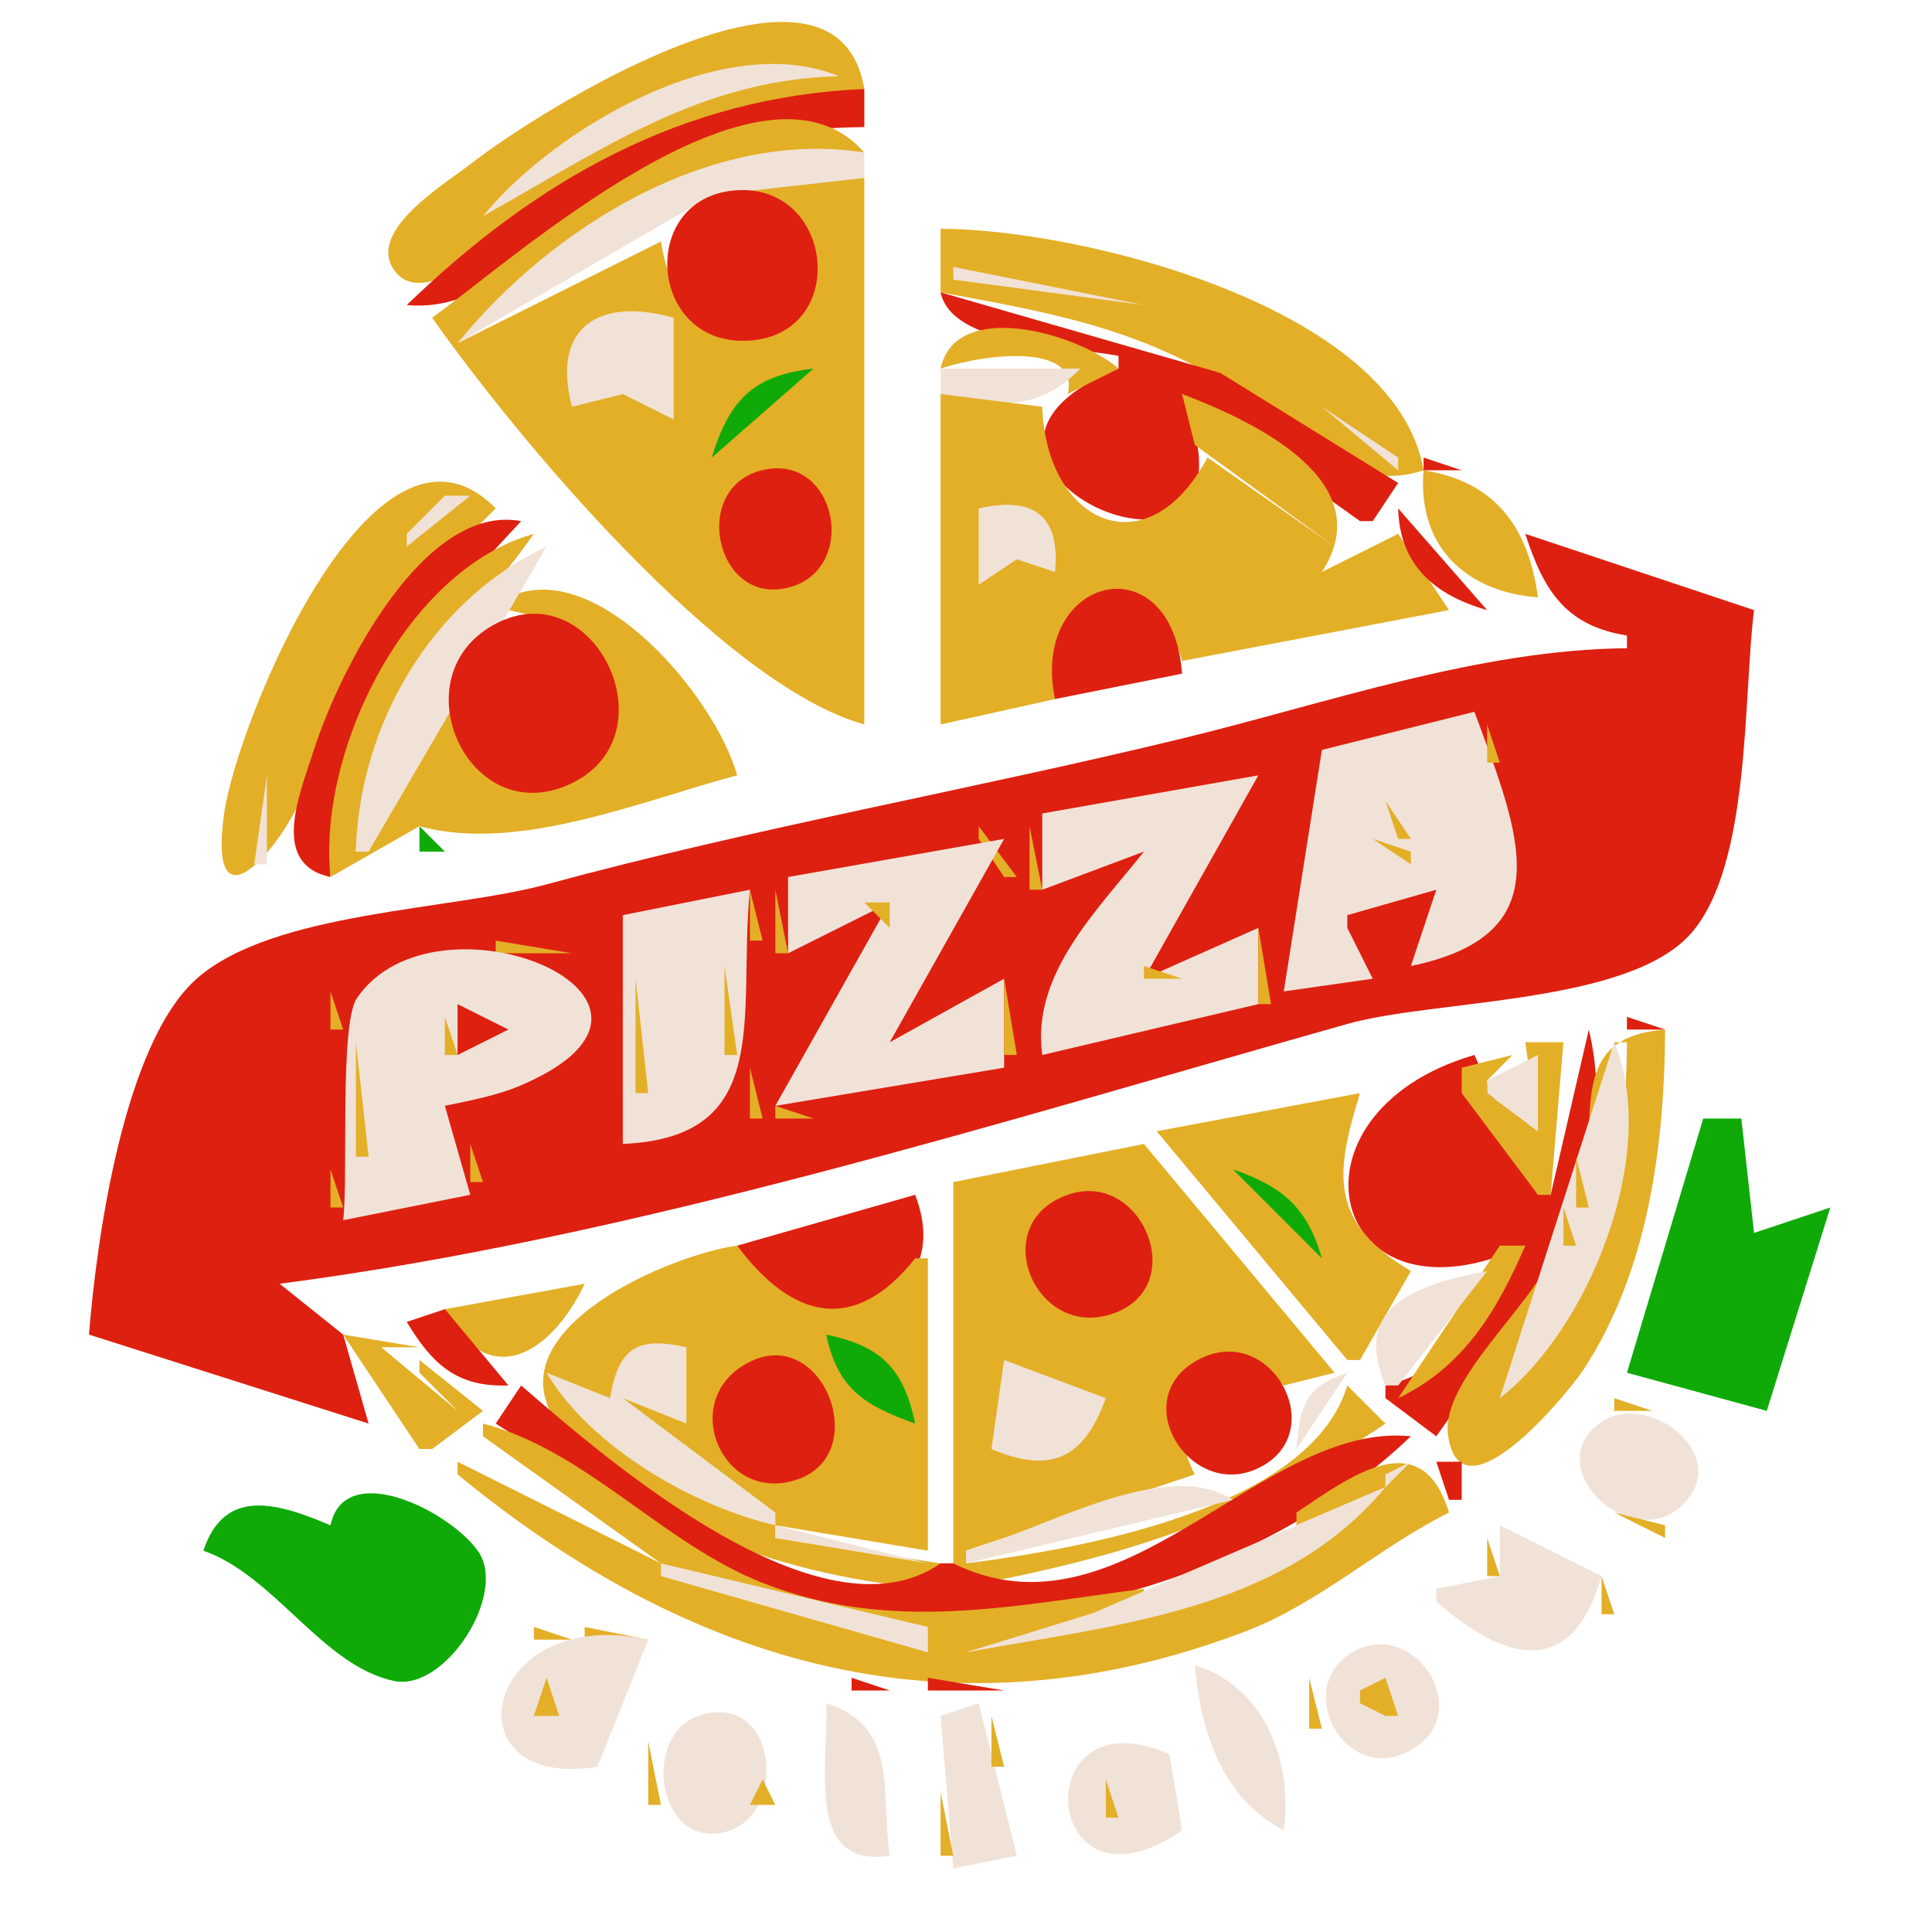 <?xml version="1.0" standalone="yes"?>
<svg xmlns="http://www.w3.org/2000/svg" width="152" height="152">
<path style="fill:rgba(0,0,0,0); stroke:none;" d="M0 0L0 152L152 152L152 0L0 0z"/>
<path style="fill:#de2010; stroke:none;" d="M57.667 2.333L58.333 2.667L57.667 2.333z"/>
<path style="fill:#e3af27; stroke:none;" d="M68 7C65.813 -6.105 42.188 8.834 37.001 12.921C35.169 14.364 28.651 18.23 31.086 21.357C33.269 24.158 38.255 19.663 40 18.345C48.952 11.587 56.717 7.892 68 7z"/>
<path style="fill:#de2010; stroke:none;" d="M67 2L68 3L67 2M52 3L53 4L52 3M50 4L51 5L50 4M48 5L49 6L48 5z"/>
<path style="fill:#f1e2d7; stroke:none;" d="M38 17C47.185 11.887 55.097 6.226 66 6C56.953 2.239 43.551 10.182 38 17z"/>
<path style="fill:#de2010; stroke:none;" d="M46 6L47 7L46 6M45 7L46 8L45 7M32 24C38.356 24.614 42.925 18.666 48 15.442C54.24 11.479 60.68 10.061 68 10L68 7C53.687 7.615 42.203 14.148 32 24M43 8L44 9L43 8M41 9L42 10L41 9z"/>
<path style="fill:#e3af27; stroke:none;" d="M34 25C40.645 34.433 56.788 53.853 68 57L68 14L59 14L59 15C71.65 21.947 54.21 33.273 52 19L36 27C45.505 18.722 54.789 11.226 68 12C59.945 2.784 40.307 20.466 34 25z"/>
<path style="fill:#f1e2d7; stroke:none;" d="M36 27L56.039 15.342L68 14L68 12C55.937 10.081 43.344 17.921 36 27z"/>
<path style="fill:#de2010; stroke:none;" d="M35 14L36 15L35 14z"/>
<path style="fill:#e3af27; stroke:none;" d="M56.667 14.333L57.333 14.667L56.667 14.333z"/>
<path style="fill:#de2010; stroke:none;" d="M58.001 14.967C50.087 15.434 50.969 27.364 58.985 26.793C66.845 26.234 65.633 14.516 58.001 14.967z"/>
<path style="fill:#e3af27; stroke:none;" d="M53 16L54 17L53 16M52 17L53 18L52 17M74 18L74 23C81.958 24.483 88.927 25.633 96 29.927C101.139 33.047 105.66 39.125 112 37C111.488 42.917 115.252 46.557 121 47C120.264 41.494 117.63 37.876 112 37C109.798 24.075 84.848 18.001 74 18z"/>
<path style="fill:#de2010; stroke:none;" d="M84.667 18.333L85.333 18.667L84.667 18.333z"/>
<path style="fill:#f1e2d7; stroke:none;" d="M34 19L33 21L34 19z"/>
<path style="fill:#de2010; stroke:none;" d="M86.667 19.333L87.333 19.667L86.667 19.333z"/>
<path style="fill:#f1e2d7; stroke:none;" d="M75 21L75 22L90 24L75 21z"/>
<path style="fill:#de2010; stroke:none;" d="M94 22L95 23L94 22M74 23C74.91 27.245 83.928 27.213 88 28L88 29C69.514 36.402 101.033 50.453 93 31L107 41L108 41L110 38L96 29.337L74 23M96 23L97 24L96 23z"/>
<path style="fill:#f1e2d7; stroke:none;" d="M45 32L49 31L53 33L53 25C47.156 23.34 43.344 25.727 45 32M91 24L92 25L91 24z"/>
<path style="fill:#e3af27; stroke:none;" d="M74 29C77.738 27.754 84.992 27.032 84 31L88 29C84.888 26.259 75.194 23.427 74 29z"/>
<path style="fill:#f1e2d7; stroke:none;" d="M74 29L74 31C78.421 32.049 81.686 32.384 85 29L74 29M98 28L99 29L98 28z"/>
<path style="fill:#de2010; stroke:none;" d="M103 28L104 29L103 28z"/>
<path style="fill:#0faa08; stroke:none;" d="M56 36L64 29C59.237 29.543 57.38 31.465 56 36z"/>
<path style="fill:#de2010; stroke:none;" d="M105 29L106 30L105 29z"/>
<path style="fill:#e3af27; stroke:none;" d="M74 31L74 57L83 55C82.098 46.822 90.425 43.054 93 52L114 48L110 42L104 45C108.58 37.946 98.979 33.267 93 31L94 35L105 43L95 36C90.215 44.924 82.296 41.109 82 32L74 31z"/>
<path style="fill:#de2010; stroke:none;" d="M108 31L109 32L108 31z"/>
<path style="fill:#f1e2d7; stroke:none;" d="M104 32L110 37L110 36L104 32z"/>
<path style="fill:#de2010; stroke:none;" d="M111 33L112 34L111 33z"/>
<path style="fill:#f1e2d7; stroke:none;" d="M95 34L105 43L95 34z"/>
<path style="fill:#de2010; stroke:none;" d="M112 34L113 35L112 34M60.054 36.971C54.29 38.259 56.244 47.608 61.946 46.248C67.629 44.893 65.882 35.668 60.054 36.971M112 36L112 37L115 37L112 36z"/>
<path style="fill:#e3af27; stroke:none;" d="M39 40C29.457 30.292 18.627 56.895 17.635 63.995C16.204 74.245 22.998 65.803 24.44 61C25.5 57.467 27.061 54.075 29.105 51C31.846 46.875 35.518 43.484 39 40z"/>
<path style="fill:rgba(0,0,0,0); stroke:none;" d="M111 37L104 45C107.435 43.393 111.086 41.074 111 37z"/>
<path style="fill:#de2010; stroke:none;" d="M32 38L33 39L32 38M30 39L31 40L30 39z"/>
<path style="fill:#f1e2d7; stroke:none;" d="M35 39L32 42L32 43L37 39L35 39M77 40L77 46L80 44L83 45C83.434 40.525 81.282 39.033 77 40M112 39L118 45L112 39z"/>
<path style="fill:#de2010; stroke:none;" d="M26 69C25.319 57.307 33.678 48.927 41 41C33.364 39.556 26.725 52.689 24.694 59C23.545 62.571 21.238 67.98 26 69M110 40C110.115 44.45 112.836 46.811 117 48L110 40z"/>
<path style="fill:#0faa08; stroke:none;" d="M95 46L100 41L95 46z"/>
<path style="fill:#de2010; stroke:none;" d="M119 41L120 42L119 41z"/>
<path style="fill:#e3af27; stroke:none;" d="M26 69L33 65C40.738 67.127 50.433 63.007 58 61C56.239 54.761 46.915 43.677 40 47L40 48C59.879 52.014 36.448 72.196 35 53L34 53L29 67L28 67C28.564 56.005 36.111 50.361 42 42C31.98 44.814 24.973 59.054 26 69z"/>
<path style="fill:#de2010; stroke:none;" d="M51 42L52 43L51 42M120 42C121.451 46.466 123.164 49.23 128 50L128 51C116.315 51.097 104.315 55.357 93 58.102C76.402 62.129 59.494 65.097 43 69.576C35.375 71.646 21.62 71.695 15.56 76.924C9.71 81.971 7.583 97.676 7 105L29 112L27 105L22 101C49.864 97.383 78.944 88.194 106 80.559C112.907 78.609 128.131 79.056 133.062 73.411C137.751 68.045 137.141 54.8 138 48L120 42z"/>
<path style="fill:#f1e2d7; stroke:none;" d="M28 67L29 67L43 43C33.908 47.241 28.231 57.139 28 67z"/>
<path style="fill:#de2010; stroke:none;" d="M26 44L27 45L26 44z"/>
<path style="fill:#f1e2d7; stroke:none;" d="M30 44L31 45L30 44z"/>
<path style="fill:#de2010; stroke:none;" d="M43 44L44 45L43 44z"/>
<path style="fill:#f1e2d7; stroke:none;" d="M107 44L111 48L107 44z"/>
<path style="fill:#de2010; stroke:none;" d="M83 55L93 53C92.204 42.53 81.001 45.279 83 55M23 48L24 49L23 48M39.059 49.043C31.231 53.062 36.839 65.512 44.941 61.642C52.906 57.838 46.815 45.062 39.059 49.043z"/>
<path style="fill:#e3af27; stroke:none;" d="M37 49L38 50L37 49M36 50L37 51L36 50z"/>
<path style="fill:#de2010; stroke:none;" d="M102 50L103 51L102 50z"/>
<path style="fill:#e3af27; stroke:none;" d="M35 51L36 52L35 51z"/>
<path style="fill:#de2010; stroke:none;" d="M97 51L98 52L97 51M20 54L21 55L20 54z"/>
<path style="fill:#f1e2d7; stroke:none;" d="M23 55L24 56L23 55z"/>
<path style="fill:#de2010; stroke:none;" d="M80 55L81 56L80 55M19 56L20 57L19 56z"/>
<path style="fill:#e3af27; stroke:none;" d="M114.667 56.333L115.333 56.667L114.667 56.333z"/>
<path style="fill:#f1e2d7; stroke:none;" d="M116 56L104 59L101 78L108 77L106 73L106 72L113 70L111 76C122.871 73.542 119.632 65.781 116 56z"/>
<path style="fill:#e3af27; stroke:none;" d="M111 57L112 58L111 57M117 57L117 60L118 60L117 57z"/>
<path style="fill:#f1e2d7; stroke:none;" d="M22.333 58.667L22.667 59.333L22.333 58.667z"/>
<path style="fill:#e3af27; stroke:none;" d="M106.667 58.333L107.333 58.667L106.667 58.333z"/>
<path style="fill:#de2010; stroke:none;" d="M18 59L19 60L18 59z"/>
<path style="fill:#e3af27; stroke:none;" d="M98 60L99 61L98 60M116 60L117 61L116 60z"/>
<path style="fill:#f1e2d7; stroke:none;" d="M21 61L20 68L21 68L21 61z"/>
<path style="fill:#de2010; stroke:none;" d="M55 61L56 62L55 61z"/>
<path style="fill:#e3af27; stroke:none;" d="M94 61L95 62L94 61z"/>
<path style="fill:#f1e2d7; stroke:none;" d="M82 64L82 70L90 67C86.262 71.71 81.128 76.656 82 83L99 79L99 73L90 77L99 61L82 64z"/>
<path style="fill:#e3af27; stroke:none;" d="M89.667 62.333L90.333 62.667L89.667 62.333M116 62L117 63L116 62M86 63L87 64L86 63M104 63L105 64L104 63M109 63L110 66L111 66L109 63z"/>
<path style="fill:#de2010; stroke:none;" d="M17 64L18 65L17 64M109 64L111 67L109 64z"/>
<path style="fill:#e3af27; stroke:none;" d="M117 64L118 65L117 64z"/>
<path style="fill:#0faa08; stroke:none;" d="M33 65L33 67L35 67L33 65z"/>
<path style="fill:#e3af27; stroke:none;" d="M77 65L77 66L79 69L80 69L77 65M81 65L81 70L82 70L81 65M73.667 66.333L74.333 66.667L73.667 66.333z"/>
<path style="fill:#f1e2d7; stroke:none;" d="M62 69L62 75L70 71L61 87L79 84L79 77L70 82L79 66L62 69z"/>
<path style="fill:#e3af27; stroke:none;" d="M97 66L98 67L97 66M104 66L105 67L104 66M108 66L111 68L111 67L108 66z"/>
<path style="fill:#0faa08; stroke:none;" d="M29 67L30 68L29 67z"/>
<path style="fill:#e3af27; stroke:none;" d="M68.667 67.333L69.333 67.667L68.667 67.333M89 67L90 68L89 67M96 67L97 68L96 67M118 67L119 68L118 67M64.667 68.333L65.333 68.667L64.667 68.333M85.333 68.667L85.667 69.333L85.333 68.667z"/>
<path style="fill:#de2010; stroke:none;" d="M17 69L18 70L17 69M22 69L23 70L22 69z"/>
<path style="fill:#e3af27; stroke:none;" d="M95 69L96 70L95 69M103 69L104 70L103 69M119 69L120 70L119 69M55.667 70.333L56.333 70.667L55.667 70.333z"/>
<path style="fill:#f1e2d7; stroke:none;" d="M49 72L49 90C61.017 89.475 58.023 79.809 59 70L49 72z"/>
<path style="fill:#e3af27; stroke:none;" d="M59 70L59 74L60 74L59 70M61 70L61 75L62 75L61 70M82.667 70.333L83.333 70.667L82.667 70.333M87 70L88 71L87 70M94 70L95 71L94 70M107 70L108 71L107 70M112.333 70.667L112.667 71.333L112.333 70.667M52.667 71.333L53.333 71.667L52.667 71.333M68 71L70 73L70 71L68 71M77 71L78 72L77 71M86 71L87 72L86 71M76 72L77 73L76 72M98 72L99 73L98 72M102 72L103 73L102 72M106 72L107 73L106 72M65.333 73.667L65.667 74.333L65.333 73.667M92 73L93 74L92 73M95 73L96 74L95 73M99 73L99 79L100 79L99 73M120 73L121 74L120 73M39 74L39 75L45 75L39 74M58 74L59 75L58 74M75 74L76 75L75 74M84 74L85 75L84 74M91 74L92 75L91 74M117.667 74.333L118.333 74.667L117.667 74.333M35 75L36 76L35 75z"/>
<path style="fill:#f1e2d7; stroke:none;" d="M27 96L37 94L35 87C37.021 86.576 39.078 86.204 40.989 85.387C56.806 78.62 34.333 69.36 28.082 78.525C26.692 80.562 27.414 92.604 27 96z"/>
<path style="fill:#e3af27; stroke:none;" d="M62 75L63 76L62 75M67 75L68 76L67 75M74 75L75 76L74 75M113 75L114 76L113 75M30.667 76.333L31.333 76.667L30.667 76.333M49 76L50 77L49 76M57 76L57 83L58 83L57 76M66 76L67 77L66 76M90 76L90 77L93 77L90 76M27 77L28 78L27 77M50 77L50 86L51 86L50 77M77 77L78 78L77 77M79 77L79 83L80 83L79 77M104.667 77.333L105.333 77.667L104.667 77.333M26 78L26 81L27 81L26 78M72 78L73 79L72 78M75.333 78.667L75.667 79.333L75.333 78.667M81.333 78.667L81.667 79.333L81.333 78.667M101 78L102 79L101 78z"/>
<path style="fill:#de2010; stroke:none;" d="M36 79L36 83L40 81L36 79z"/>
<path style="fill:#e3af27; stroke:none;" d="M39 79L40 80L39 79M64 79L65 80L64 79M71 79L72 80L71 79M96 79L97 80L96 79M35 80L35 83L36 83L35 80M63 80L64 81L63 80M74 80L75 81L74 80M91.667 80.333L92.333 80.667L91.667 80.333z"/>
<path style="fill:#de2010; stroke:none;" d="M128 80L128 81L131 81L128 80z"/>
<path style="fill:#e3af27; stroke:none;" d="M39 81L40 82L39 81M46 81L47 82L46 81M70.667 81.333L71.333 81.667L70.667 81.333M88 81L89 82L88 81z"/>
<path style="fill:#de2010; stroke:none;" d="M125 81L122 94L121 94L116 83C100.181 87.592 104.611 105.171 120 98C117.104 102.71 114.703 107.687 109 109L109 110L113 113C119.406 103.869 127.936 93.224 125 81z"/>
<path style="fill:#e3af27; stroke:none;" d="M125 90L126 90L127 82L128 82C127.971 92.673 125.276 102.004 118 110L123 99L122 99C120.28 102.91 113.384 108.703 113.917 112.847C114.836 119.984 123.359 109.58 124.475 107.91C129.646 100.172 130.975 90.127 131 81C125.248 81.459 125.047 84.859 125 90M28 82L28 91L29 91L28 82M37 82L38 83L37 82M81 82L82 83L81 82M83.667 82.333L84.333 82.667L83.667 82.333z"/>
<path style="fill:#0faa08; stroke:none;" d="M119 82L120 83L119 82z"/>
<path style="fill:#e3af27; stroke:none;" d="M120 82L121 89L117 86L117 85L119 83L115 84L115 86L121 94L122 94L123 82L120 82z"/>
<path style="fill:#f1e2d7; stroke:none;" d="M127 82L118 110C125.009 104.574 130.637 90.67 127 82z"/>
<path style="fill:#e3af27; stroke:none;" d="M44 83L45 84L44 83M61 83L62 84L61 83z"/>
<path style="fill:#f1e2d7; stroke:none;" d="M117 85L117 86L121 89L121 83L117 85z"/>
<path style="fill:#e3af27; stroke:none;" d="M43 84L44 85L43 84M59 84L59 88L60 88L59 84M74.667 84.333L75.333 84.667L74.667 84.333M41 85L42 86L41 85M71 85L72 86L71 85M37 86L38 87L37 86M49 86L50 87L49 86M66.667 86.333L67.333 86.667L66.667 86.333z"/>
<path style="fill:#0faa08; stroke:none;" d="M103 86L104 87L103 86z"/>
<path style="fill:#e3af27; stroke:none;" d="M91 89L106 107L107 107L111 100C104.65 96.206 104.966 92.522 107 86L91 89M35.333 87.667L35.667 88.333L35.333 87.667M61 87L61 88L64 88L61 87z"/>
<path style="fill:#de2010; stroke:none;" d="M96 90L102 87L96 90z"/>
<path style="fill:#e3af27; stroke:none;" d="M58 88L59 89L58 88z"/>
<path style="fill:#0faa08; stroke:none;" d="M134 88L128 108L139 111L144 95L138 97L137 88L134 88z"/>
<path style="fill:#e3af27; stroke:none;" d="M36 89L37 90L36 89M54 89L55 90L54 89z"/>
<path style="fill:#de2010; stroke:none;" d="M130.333 89.667L130.667 90.333L130.333 89.667z"/>
<path style="fill:#e3af27; stroke:none;" d="M37 90L37 93L38 93L37 90M49.667 90.333L50.333 90.667L49.667 90.333M75 93L75 125C88.406 122.502 97.516 119.747 109 112L106 109C103.065 118.812 84.634 121.903 76 123L76 122L94 116C90.861 109.936 94.978 103.459 101 109L105 108L90 90L75 93z"/>
<path style="fill:#de2010; stroke:none;" d="M90 90L91 91L90 90z"/>
<path style="fill:#e3af27; stroke:none;" d="M27 91L28 92L27 91z"/>
<path style="fill:rgba(0,0,0,0); stroke:none;" d="M90 91C93.921 99.408 105.592 111.079 114 115C108.848 106.79 98.436 95.856 90 91z"/>
<path style="fill:#e3af27; stroke:none;" d="M124 91L124 95L125 95L124 91M26 92L26 95L27 95L26 92z"/>
<path style="fill:#0faa08; stroke:none;" d="M79 92L80 93L79 92M97 92L104 99C102.851 95.001 100.904 93.342 97 92z"/>
<path style="fill:#de2010; stroke:none;" d="M74 93L75 94L74 93M84.108 93.967C77.43 96.189 81.518 105.787 87.852 103.238C93.529 100.954 89.778 92.08 84.108 93.967M93 93L94 94L93 93z"/>
<path style="fill:#e3af27; stroke:none;" d="M33.667 94.333L34.333 94.667L33.667 94.333z"/>
<path style="fill:#de2010; stroke:none;" d="M72 94L58 98C62.204 106.521 75.737 103.696 72 94M94 94L95 95L94 94z"/>
<path style="fill:#e3af27; stroke:none;" d="M28.667 95.333L29.333 95.667L28.667 95.333M120 95L121 96L120 95M123 95L123 98L124 98L123 95z"/>
<path style="fill:#de2010; stroke:none;" d="M129.333 95.667L129.667 96.333L129.333 95.667M96 96L97 97L96 96M97 97L98 98L97 97M54 98L55 99L54 98z"/>
<path style="fill:#e3af27; stroke:none;" d="M74 125L74 123L61 121L61 120L73 122L73 99L72 99C67.242 104.998 62.335 103.816 58 98C52.961 98.655 39.02 104.428 43.662 111.699C49.199 120.373 64.436 124.588 74 125z"/>
<path style="fill:#de2010; stroke:none;" d="M98 98L99 99L98 98z"/>
<path style="fill:#e3af27; stroke:none;" d="M118 98L110 110C115.147 107.548 117.79 103.121 120 98L118 98z"/>
<path style="fill:#de2010; stroke:none;" d="M49 99L50 100L49 99M99 99L100 100L99 99M128 99L129 100L128 99M100 100L101 101L100 100z"/>
<path style="fill:#e3af27; stroke:none;" d="M114 100L115 101L114 100z"/>
<path style="fill:#f1e2d7; stroke:none;" d="M109 109L110 109L117 100C111.59 101.069 106.291 102.607 109 109z"/>
<path style="fill:#e3af27; stroke:none;" d="M35 103C38.351 109.618 43.389 106.532 46 101L35 103z"/>
<path style="fill:#de2010; stroke:none;" d="M101 101L102 102L101 101M102 102L103 103L102 102M127 102L128 103L127 102M32 104C34.042 107.391 35.988 109.145 40 109L35 103L32 104z"/>
<path style="fill:#f1e2d7; stroke:none;" d="M38 103L41 107L38 103z"/>
<path style="fill:#de2010; stroke:none;" d="M103 103L104 104L103 103z"/>
<path style="fill:#e3af27; stroke:none;" d="M27 105L33 114L34 114L38 111L33 107L33 108L36 111L30 106L33 106L27 105z"/>
<path style="fill:#de2010; stroke:none;" d="M104 104L105 105L104 104z"/>
<path style="fill:#f1e2d7; stroke:none;" d="M48 110L43 108C46.405 113.791 54.537 118.518 61 120L61 119L49 110L54 112L54 106C50.109 105.114 48.659 106.048 48 110z"/>
<path style="fill:#0faa08; stroke:none;" d="M65 105C65.913 109.281 67.99 110.564 72 112C71.106 107.678 69.322 105.894 65 105z"/>
<path style="fill:#de2010; stroke:none;" d="M105 105L106 106L105 105z"/>
<path style="fill:#f1e2d7; stroke:none;" d="M30 106L36 111L30 106z"/>
<path style="fill:#de2010; stroke:none;" d="M59.109 107.086C53.148 109.895 56.774 118.571 62.853 116.353C68.55 114.273 64.776 104.416 59.109 107.086M94.148 107.043C88.695 110.113 93.576 117.926 98.852 115.573C104.888 112.882 99.996 103.751 94.148 107.043z"/>
<path style="fill:#f1e2d7; stroke:none;" d="M79 107L78 114C82.655 115.991 85.286 114.762 87 110L79 107z"/>
<path style="fill:#0faa08; stroke:none;" d="M107 107L108 108L107 107z"/>
<path style="fill:#de2010; stroke:none;" d="M124 107L125 108L124 107z"/>
<path style="fill:#e3af27; stroke:none;" d="M65 108L66 109L65 108z"/>
<path style="fill:#f1e2d7; stroke:none;" d="M102 114L106 108C102.679 109.099 102.263 110.59 102 114z"/>
<path style="fill:#0faa08; stroke:none;" d="M108 108L109 109L108 108z"/>
<path style="fill:#de2010; stroke:none;" d="M41 109L39 112C45.989 116.353 52.132 122.077 60 124.91C76.621 130.892 98.46 125.009 111 113C99.26 111.8 88.337 129.577 75 123L74 123C64.63 129.526 47.642 114.761 41 109M123 109L124 110L123 109z"/>
<path style="fill:#f1e2d7; stroke:none;" d="M117 110L115 113L117 110z"/>
<path style="fill:#e3af27; stroke:none;" d="M127 110L127 111L130 111L127 110z"/>
<path style="fill:#de2010; stroke:none;" d="M30 111L31 112L30 111M121 111L122 112L121 111z"/>
<path style="fill:#f1e2d7; stroke:none;" d="M125.746 112.042C121.2 115.593 128.386 122.306 132.392 118.383C136.423 114.434 129.454 109.146 125.746 112.042z"/>
<path style="fill:#0faa08; stroke:none;" d="M130 111L131 112L130 111z"/>
<path style="fill:#de2010; stroke:none;" d="M31 112L32 113L31 112M35 112L36 113L35 112z"/>
<path style="fill:#e3af27; stroke:none;" d="M38 112L38 113L52 123L36 115L36 116C54.341 131.079 74.927 137.149 98 128.344C103.808 126.128 108.48 121.746 114 119C111.853 111.954 106.359 116.075 102 119L102 120L109 117C98.84 125.638 88.406 127.038 76 130L90 126L90 125C79.68 126.311 70.093 128.517 60 124.535C52.109 121.423 46.12 114.111 38 112M124 112L125 113L124 112z"/>
<path style="fill:#de2010; stroke:none;" d="M34 113L35 114L34 113M37 113L38 114L37 113z"/>
<path style="fill:#f1e2d7; stroke:none;" d="M38 113L52 123L38 113z"/>
<path style="fill:#de2010; stroke:none;" d="M36 114L37 115L36 114M118 114L119 115L118 114z"/>
<path style="fill:#f1e2d7; stroke:none;" d="M111 115L109 116L109 117L111 115z"/>
<path style="fill:#de2010; stroke:none;" d="M113 115L114 118L115 118L115 115L113 115M36 116L37 117L36 116z"/>
<path style="fill:#f1e2d7; stroke:none;" d="M76 122L76 123L97 118C91.629 114.51 81.906 120.468 76 122z"/>
<path style="fill:#e3af27; stroke:none;" d="M95 116L96 117L95 116M130 116L131 117L130 116z"/>
<path style="fill:#0faa08; stroke:none;" d="M26 120C21.883 118.266 17.681 116.94 16 122C21.62 123.96 25.372 131.071 31 132.25C35.028 133.094 39.928 125.432 37.639 122.083C35.475 118.917 27.139 114.714 26 120z"/>
<path style="fill:#de2010; stroke:none;" d="M38 117L39 118L38 117z"/>
<path style="fill:#f1e2d7; stroke:none;" d="M76 130C87.638 127.838 100.871 126.811 109 117L86 126.907L76 130z"/>
<path style="fill:#e3af27; stroke:none;" d="M124 117L125 118L124 117M133 118L134 119L133 118M127 119L131 121L131 120L127 119M132 119L133 120L132 119z"/>
<path style="fill:#f1e2d7; stroke:none;" d="M61 120L61 121L73 123L61 120z"/>
<path style="fill:#e3af27; stroke:none;" d="M100 120L101 121L100 120z"/>
<path style="fill:#de2010; stroke:none;" d="M110 120L111 121L110 120z"/>
<path style="fill:#f1e2d7; stroke:none;" d="M118 120L118 124L113 125L113 126C118.262 130.624 123.647 132.284 126 124L118 120z"/>
<path style="fill:#de2010; stroke:none;" d="M42 121L43 122L42 121z"/>
<path style="fill:#e3af27; stroke:none;" d="M98.667 121.333L99.333 121.667L98.667 121.333z"/>
<path style="fill:#de2010; stroke:none;" d="M109 121L110 122L109 121z"/>
<path style="fill:#e3af27; stroke:none;" d="M117 121L117 124L118 124L117 121M96.667 122.333L97.333 122.667L96.667 122.333M123 122L124 123L123 122z"/>
<path style="fill:#de2010; stroke:none;" d="M46 123L47 124L46 123z"/>
<path style="fill:#f1e2d7; stroke:none;" d="M52 123L52 124L73 130L73 128L52 123z"/>
<path style="fill:#e3af27; stroke:none;" d="M93.667 123.333L94.333 123.667L93.667 123.333M114 123L115 124L114 123M124.667 123.333L125.333 123.667L124.667 123.333M91.667 124.333L92.333 124.667L91.667 124.333z"/>
<path style="fill:#de2010; stroke:none;" d="M105 124L106 125L105 124z"/>
<path style="fill:#e3af27; stroke:none;" d="M113 124L114 125L113 124M118 124L121 127L118 124M126 124L126 127L127 127L126 124z"/>
<path style="fill:#de2010; stroke:none;" d="M103 125L104 126L103 125M50 126L51 127L50 126M101 126L102 127L101 126z"/>
<path style="fill:#e3af27; stroke:none;" d="M113 126L114 127L113 126M46 128L46 129L51 129L46 128z"/>
<path style="fill:#de2010; stroke:none;" d="M100 127L101 128L100 127z"/>
<path style="fill:#e3af27; stroke:none;" d="M114 127L115 128L114 127M125 127L126 128L125 127z"/>
<path style="fill:#0faa08; stroke:none;" d="M41 128L42 129L41 128z"/>
<path style="fill:#e3af27; stroke:none;" d="M42 128L42 129L45 129L42 128z"/>
<path style="fill:#f1e2d7; stroke:none;" d="M47 139L51 129C37.907 126.163 35.094 140.931 47 139z"/>
<path style="fill:#de2010; stroke:none;" d="M54 128L55 129L54 128z"/>
<path style="fill:#0faa08; stroke:none;" d="M51 129L52 130L51 129z"/>
<path style="fill:#de2010; stroke:none;" d="M56.667 129.333L57.333 129.667L56.667 129.333M93.667 129.333L94.333 129.667L93.667 129.333z"/>
<path style="fill:#e3af27; stroke:none;" d="M105 129L104 131L105 129z"/>
<path style="fill:#f1e2d7; stroke:none;" d="M106.319 130.047C101.697 132.89 105.85 140.435 110.855 137.777C116.348 134.86 111.212 127.037 106.319 130.047z"/>
<path style="fill:#e3af27; stroke:none;" d="M111 129L112 130L111 129M117 129L118 130L117 129M123 129L124 130L123 129z"/>
<path style="fill:#de2010; stroke:none;" d="M58 130L59 131L58 130M91.667 130.333L92.333 130.667L91.667 130.333z"/>
<path style="fill:#e3af27; stroke:none;" d="M112 130L113 131L112 130M122 130L123 131L122 130z"/>
<path style="fill:#0faa08; stroke:none;" d="M38 131L39 132L38 131z"/>
<path style="fill:#e3af27; stroke:none;" d="M50 131L51 132L50 131z"/>
<path style="fill:#de2010; stroke:none;" d="M62 131L63 132L62 131M85 131L86 132L85 131z"/>
<path style="fill:#f1e2d7; stroke:none;" d="M94 131C94.469 136.212 96.123 141.481 101 144C101.738 138.559 99.502 132.721 94 131z"/>
<path style="fill:#e3af27; stroke:none;" d="M97 131L98 132L97 131M113 131L114 132L113 131M43 132L42 135L43 135L44 135L43 132z"/>
<path style="fill:#de2010; stroke:none;" d="M67 132L67 133L70 133L67 132M73 132L73 133L79 133L73 132z"/>
<path style="fill:#e3af27; stroke:none;" d="M103 132L103 136L104 136L103 132M107 133L107 134L109 135L110 135L109 132L107 133z"/>
<path style="fill:rgba(0,0,0,0); stroke:none;" d="M43 133L44 134L43 133z"/>
<path style="fill:#e3af27; stroke:none;" d="M48 133L49 134L48 133z"/>
<path style="fill:rgba(0,0,0,0); stroke:none;" d="M108.333 133.667L108.667 134.333L108.333 133.667z"/>
<path style="fill:#e3af27; stroke:none;" d="M38 134L39 135L38 134M54 134L55 135L54 134z"/>
<path style="fill:#f1e2d7; stroke:none;" d="M55.133 134.931C50.456 136.332 51.631 145.248 56.85 144.183C62.087 143.114 61.266 133.094 55.133 134.931z"/>
<path style="fill:#e3af27; stroke:none;" d="M57 134L58 135L57 134z"/>
<path style="fill:#f1e2d7; stroke:none;" d="M65 134C65.24 138.661 63.221 147.036 70 146C69.28 140.978 70.739 135.814 65 134z"/>
<path style="fill:#e3af27; stroke:none;" d="M68 134L69 135L68 134M75 134L76 135L75 134z"/>
<path style="fill:#f1e2d7; stroke:none;" d="M74 135L75 147L80 146L77 134L74 135z"/>
<path style="fill:#e3af27; stroke:none;" d="M77 134L78 135L77 134M52 135L53 136L52 135M69.333 135.667L69.667 136.333L69.333 135.667M78 135L78 139L79 139L78 135M94.333 135.667L94.667 136.333L94.333 135.667M99 135L100 136L99 135M38 136L39 137L38 136M60 136L61 137L60 136M86 136L87 137L86 136z"/>
<path style="fill:#f1e2d7; stroke:none;" d="M93 144L92 138C80.565 133.014 81.924 151.699 93 144z"/>
<path style="fill:#e3af27; stroke:none;" d="M89 136L90 137L89 136M104 136L105 137L104 136M113 136L114 137L113 136M39 137L40 138L39 137M46 137L47 138L46 137M51 137L51 142L52 142L51 137M65 137L66 138L65 137M74 137L75 138L74 137M91 137L92 138L91 137M100 137L101 138L100 137M112 137L113 138L112 137M83 138L84 139L83 138M106 138L107 139L106 138M110 138L111 139L110 138M46 139L47 140L46 139M96 139L97 140L96 139M101 139L102 140L101 139M44.667 140.333L45.333 140.667L44.667 140.333M60 140L59 142L61 142L60 140M69 140L70 141L69 140M87 140L87 143L88 143L87 140M91 140L92 141L91 140M74 141L74 146L75 146L74 141z"/>
<path style="fill:rgba(0,0,0,0); stroke:none;" d="M87 141L88 142L87 141z"/>
<path style="fill:#e3af27; stroke:none;" d="M92 141L93 142L92 141M97.667 142.333L98.333 142.667L97.667 142.333M101 142L102 143L101 142M52 143L53 144L52 143M59 143L60 144L59 143M69 143L70 144L69 143M79.333 143.667L79.667 144.333L79.333 143.667M83.333 143.667L83.667 144.333L83.333 143.667M54 144L55 145L54 144M70 144L71 145L70 144M84 145L85 146L84 145M90.667 145.333L91.333 145.667L90.667 145.333M65 146L66 147L65 146M69 146L70 147L69 146M79 146L80 147L79 146z"/>
</svg>

